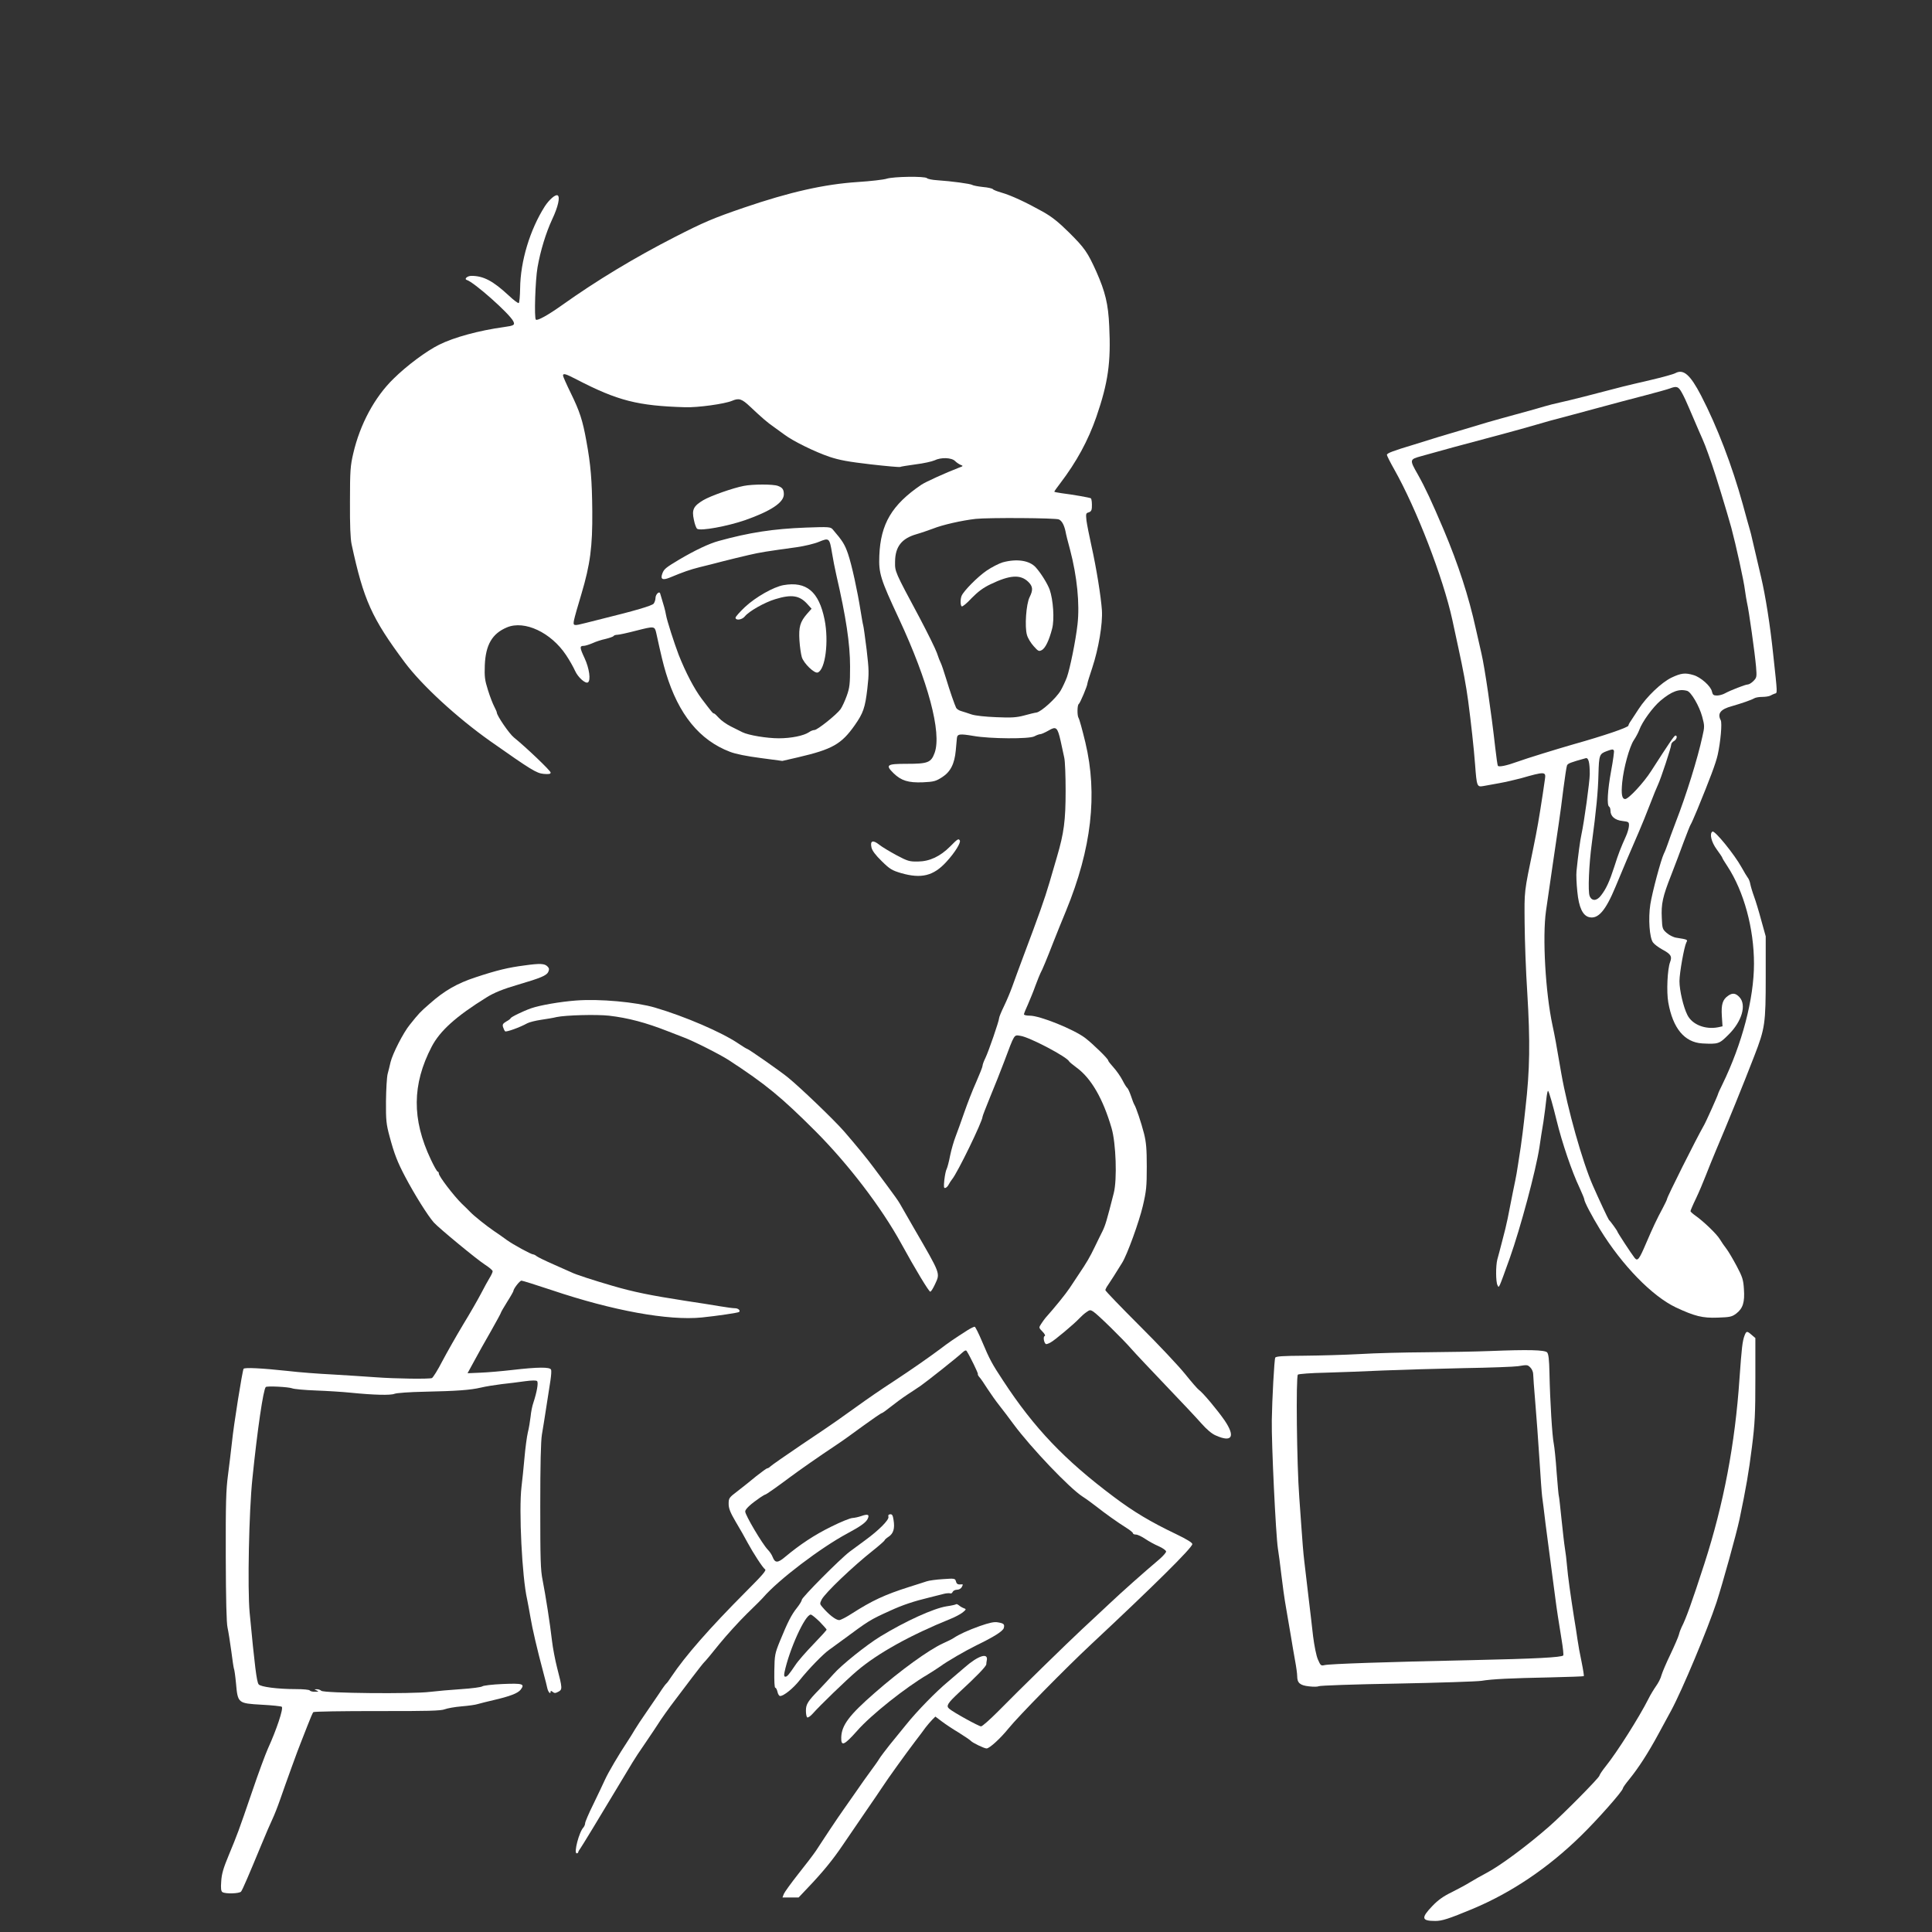<?xml version="1.0" standalone="no"?>
<!DOCTYPE svg PUBLIC "-//W3C//DTD SVG 20010904//EN"
 "http://www.w3.org/TR/2001/REC-SVG-20010904/DTD/svg10.dtd">
<svg version="1.0" xmlns="http://www.w3.org/2000/svg"
 width="1400pt" height="1400pt" viewBox="0 0 1400 1400"
 preserveAspectRatio="xMidYMid meet">

<rect x="0" y="0" width="1400" height="1400" fill="#333333" stroke="none"/>

<g transform="translate(0,1400) scale(0.1,-0.1)"
fill="#ffffff" stroke="none">
<path d="M6425 12705 c-22 -7 -116 -18 -210 -24 -242 -16 -491 -72 -825 -186
-222 -76 -292 -106 -499 -212 -295 -151 -568 -316 -818 -494 -101 -72 -180
-116 -190 -105 -13 12 -4 287 12 378 21 121 61 251 106 348 43 91 59 163 40
174 -15 10 -61 -30 -93 -79 -108 -170 -177 -398 -179 -595 -1 -55 -5 -103 -10
-106 -5 -3 -38 22 -73 55 -114 106 -183 142 -270 142 -30 0 -55 -23 -33 -30
52 -16 305 -240 336 -298 14 -28 6 -33 -67 -43 -181 -25 -362 -74 -470 -128
-91 -45 -234 -151 -330 -246 -137 -133 -243 -330 -292 -541 -21 -90 -24 -124
-24 -350 -1 -169 3 -269 12 -310 87 -403 145 -533 385 -855 125 -167 377 -399
620 -571 296 -208 334 -232 387 -237 39 -3 50 -1 50 10 0 13 -178 183 -266
254 -34 27 -124 159 -124 181 0 5 -9 24 -19 44 -10 19 -31 72 -45 118 -23 72
-26 98 -23 180 6 148 53 230 161 275 127 53 319 -37 428 -201 25 -37 54 -89
65 -114 21 -47 75 -95 93 -84 23 14 10 103 -24 176 -36 77 -37 89 -5 89 10 0
38 9 62 19 23 11 66 25 95 31 28 7 55 16 58 21 3 5 15 9 27 9 12 0 76 14 141
31 126 32 130 32 141 -16 37 -169 50 -223 71 -293 91 -299 243 -486 464 -570
41 -16 122 -32 222 -45 l157 -21 113 26 c249 58 315 95 412 233 61 87 75 126
91 264 13 113 12 136 -5 283 -11 88 -22 168 -25 177 -3 9 -11 57 -19 106 -23
145 -63 329 -91 412 -24 69 -39 93 -111 177 -16 18 -28 19 -193 13 -239 -9
-412 -36 -633 -97 -70 -19 -171 -67 -288 -136 -95 -57 -108 -67 -120 -99 -16
-42 0 -52 52 -31 101 42 147 58 218 76 41 10 118 29 170 43 52 13 136 34 185
45 86 20 126 26 350 57 55 8 127 25 160 39 73 30 76 28 94 -80 7 -44 21 -115
31 -159 71 -307 100 -501 100 -665 0 -127 -3 -153 -24 -212 -13 -36 -33 -80
-45 -97 -29 -40 -168 -151 -189 -151 -10 0 -28 -7 -40 -16 -37 -25 -128 -44
-218 -44 -87 0 -220 22 -264 44 -14 7 -51 26 -84 42 -32 16 -71 44 -87 62 -15
17 -31 32 -35 32 -8 0 -13 6 -89 106 -54 72 -116 190 -167 319 -32 84 -85 248
-92 290 -6 34 -14 63 -42 154 -6 21 -34 -6 -34 -33 0 -12 -6 -30 -13 -40 -11
-15 -137 -52 -377 -111 -30 -8 -82 -21 -115 -29 -90 -23 -94 -23 -85 22 4 20
28 105 53 187 64 215 81 343 79 600 -2 225 -11 336 -43 510 -27 150 -48 214
-113 347 -31 63 -56 120 -56 126 0 19 18 14 99 -28 297 -154 443 -191 786
-201 92 -3 287 24 341 47 49 21 70 14 130 -43 87 -82 127 -116 169 -145 22
-16 58 -42 80 -58 61 -46 219 -124 325 -160 75 -25 138 -36 300 -55 113 -13
208 -21 212 -19 4 3 55 11 113 19 58 7 119 21 137 29 46 23 123 21 149 -5 11
-11 29 -23 41 -28 19 -7 18 -9 -13 -20 -98 -38 -240 -102 -273 -124 -213 -145
-295 -283 -304 -514 -5 -128 8 -169 143 -458 211 -453 310 -824 258 -970 -26
-71 -48 -80 -203 -80 -145 0 -156 -8 -94 -69 55 -53 106 -69 211 -65 80 4 93
7 140 37 61 39 90 97 99 194 3 35 7 74 8 88 3 32 20 34 121 17 119 -21 402
-23 440 -3 17 9 36 16 44 16 8 0 34 12 59 26 56 33 65 25 88 -76 9 -41 21 -95
26 -120 6 -25 10 -133 10 -240 0 -216 -12 -307 -63 -480 -17 -58 -41 -141 -54
-185 -36 -122 -74 -229 -191 -540 -31 -82 -66 -179 -79 -215 -13 -36 -39 -99
-59 -140 -20 -41 -36 -80 -36 -88 0 -19 -76 -241 -100 -290 -11 -22 -20 -47
-20 -55 0 -8 -21 -61 -46 -118 -26 -57 -64 -156 -86 -219 -22 -63 -50 -142
-63 -175 -13 -33 -31 -95 -40 -139 -8 -43 -20 -87 -25 -97 -6 -10 -13 -46 -17
-80 -5 -51 -4 -61 8 -57 8 2 19 14 24 25 6 12 17 28 24 37 39 46 221 421 221
454 0 5 25 69 55 143 31 74 76 188 101 254 78 208 71 196 118 189 64 -8 341
-154 354 -186 2 -4 26 -24 53 -44 106 -77 192 -226 254 -439 32 -108 41 -373
16 -470 -51 -201 -61 -233 -81 -275 -10 -19 -35 -71 -56 -114 -37 -77 -58
-113 -120 -205 -16 -24 -44 -67 -63 -95 -28 -42 -107 -140 -175 -216 -7 -8
-21 -28 -31 -43 -18 -28 -18 -28 9 -56 17 -17 23 -30 16 -33 -14 -4 -3 -58 12
-58 5 0 19 5 31 12 28 14 174 137 207 173 14 15 37 36 52 46 25 18 29 18 50 5
33 -21 216 -201 274 -268 27 -31 139 -150 249 -265 110 -115 227 -239 260
-277 39 -44 76 -76 105 -88 118 -53 144 -9 64 109 -52 75 -157 201 -186 221
-10 7 -55 59 -100 115 -45 56 -193 214 -330 350 -136 136 -248 252 -248 258 0
5 8 22 19 37 17 24 61 94 103 162 37 60 122 295 149 409 26 110 29 143 29 286
0 129 -4 177 -20 241 -21 82 -58 191 -70 209 -4 6 -15 34 -24 62 -10 29 -22
55 -27 59 -5 3 -21 28 -35 56 -14 27 -43 69 -65 93 -21 23 -39 46 -39 51 0 12
-111 120 -167 163 -82 62 -327 161 -400 161 -24 0 -43 4 -43 10 0 5 13 38 29
72 15 35 40 95 54 135 15 40 31 80 36 90 12 20 50 112 93 223 33 84 54 135 93
230 185 451 230 843 140 1220 -21 87 -43 169 -50 179 -10 17 -9 93 2 99 10 7
63 132 63 150 0 5 16 56 35 113 46 139 76 318 70 416 -7 101 -40 307 -76 468
-16 72 -32 154 -36 183 -5 49 -4 54 16 59 14 4 22 14 23 32 2 34 -1 64 -7 70
-6 5 -131 27 -212 37 -29 4 -53 9 -53 11 0 3 19 30 43 61 118 155 202 309 262
482 85 247 106 395 93 656 -7 162 -29 250 -94 397 -63 139 -84 170 -198 283
-76 75 -123 113 -191 151 -120 67 -227 117 -297 137 -31 9 -60 20 -63 25 -3 5
-36 13 -73 16 -37 4 -71 11 -77 15 -11 8 -148 27 -254 34 -35 2 -68 9 -74 15
-15 15 -241 12 -292 -4z m1248 -2469 c22 -10 38 -40 48 -86 3 -19 18 -79 33
-133 51 -194 71 -393 54 -542 -13 -117 -55 -322 -77 -383 -11 -29 -31 -72 -45
-96 -33 -56 -139 -152 -174 -159 -15 -2 -56 -12 -92 -22 -53 -14 -90 -17 -200
-12 -80 3 -153 11 -180 20 -25 9 -58 19 -74 24 -16 4 -32 15 -37 23 -12 25
-45 119 -74 215 -15 50 -32 99 -37 109 -6 11 -19 44 -29 75 -11 31 -68 146
-126 256 -180 336 -178 331 -177 405 1 108 47 168 155 199 35 10 89 29 119 40
69 28 212 60 310 71 93 10 579 7 603 -4z"/>
<path d="M7266 9925 c-27 -8 -80 -35 -118 -61 -64 -44 -165 -146 -180 -182
-10 -25 -9 -70 1 -76 5 -4 38 23 72 60 46 47 84 75 136 100 141 68 217 73 274
18 34 -33 36 -59 10 -111 -25 -49 -37 -216 -19 -275 6 -22 28 -58 48 -80 33
-37 38 -40 59 -29 26 14 53 70 75 155 18 67 8 210 -18 284 -16 43 -63 119
-100 160 -45 51 -138 65 -240 37z"/>
<path d="M12140 11296 c-14 -8 -95 -30 -180 -50 -85 -20 -173 -40 -195 -46
-208 -55 -402 -104 -459 -116 -37 -8 -89 -21 -115 -29 -25 -8 -107 -31 -181
-51 -74 -20 -178 -49 -230 -64 -52 -16 -129 -39 -170 -51 -41 -12 -124 -37
-185 -55 -60 -19 -141 -44 -180 -56 -150 -45 -195 -62 -195 -74 0 -6 24 -54
53 -105 162 -287 355 -787 421 -1090 7 -35 27 -127 44 -204 34 -156 56 -273
71 -385 21 -160 41 -340 50 -460 12 -160 14 -164 60 -156 20 4 72 13 116 21
44 8 114 24 155 35 175 50 184 50 175 -7 -3 -21 -10 -67 -15 -103 -29 -190
-41 -258 -68 -390 -69 -334 -66 -309 -64 -550 1 -124 9 -349 19 -500 22 -361
19 -561 -13 -840 -13 -124 -29 -250 -34 -280 -5 -30 -14 -89 -20 -130 -6 -41
-15 -93 -20 -115 -8 -37 -23 -112 -55 -275 -7 -36 -25 -110 -40 -165 -14 -55
-30 -115 -35 -132 -12 -49 -11 -162 1 -185 12 -23 5 -39 90 197 76 214 188
631 214 800 7 50 20 133 29 185 8 52 17 126 21 163 4 38 10 66 13 62 7 -6 35
-104 62 -215 39 -160 111 -372 166 -487 18 -40 34 -77 34 -83 0 -18 55 -122
115 -220 160 -260 378 -483 549 -564 137 -64 193 -78 303 -74 90 3 103 6 135
30 48 37 62 82 55 178 -4 66 -11 88 -52 165 -26 49 -59 105 -74 125 -15 19
-37 51 -49 71 -23 38 -117 128 -175 169 -20 14 -37 29 -37 34 0 4 17 45 39 90
21 44 53 119 71 166 18 47 52 130 75 185 81 190 197 475 278 685 77 199 82
233 82 570 l0 295 -32 115 c-17 64 -41 143 -53 175 -12 33 -24 74 -27 90 -3
17 -11 37 -18 45 -6 8 -27 42 -45 75 -52 94 -195 270 -211 259 -23 -14 -8 -76
31 -129 22 -30 40 -57 40 -60 0 -3 17 -32 38 -63 119 -182 192 -450 192 -705
0 -255 -86 -581 -229 -875 -17 -34 -31 -65 -31 -68 0 -7 -88 -204 -103 -229
-56 -98 -267 -519 -267 -533 0 -4 -13 -32 -29 -62 -47 -87 -75 -148 -121 -255
-52 -122 -63 -137 -85 -110 -23 29 -125 185 -125 191 0 5 -50 75 -61 84 -5 5
-70 143 -117 250 -75 171 -183 554 -228 810 -39 228 -47 271 -64 350 -51 237
-74 640 -47 830 26 178 75 519 92 630 9 58 24 173 34 255 11 83 22 158 26 168
6 15 24 22 136 53 20 5 29 -32 29 -115 0 -54 -41 -350 -60 -436 -9 -39 -25
-156 -36 -267 -3 -26 0 -93 6 -150 11 -114 39 -172 85 -184 66 -16 120 47 192
221 46 112 117 279 170 400 19 44 55 132 79 195 24 63 51 129 59 145 21 45 95
269 95 288 0 9 9 21 20 27 20 11 28 40 11 40 -9 0 -46 -55 -176 -257 -54 -85
-164 -203 -188 -203 -24 0 -30 35 -22 119 10 105 52 258 84 307 15 22 33 56
40 75 20 57 98 165 154 212 80 67 134 87 192 71 29 -7 89 -110 110 -188 17
-64 18 -71 1 -144 -34 -158 -118 -427 -192 -617 -25 -66 -52 -139 -59 -161 -8
-23 -20 -55 -28 -70 -21 -43 -84 -278 -98 -367 -16 -103 -6 -242 19 -276 10
-14 40 -36 67 -51 63 -34 73 -50 57 -92 -19 -50 -27 -214 -13 -292 33 -187
117 -289 246 -297 117 -6 123 -4 191 64 97 96 131 215 79 271 -28 30 -51 33
-83 10 -39 -27 -50 -62 -45 -145 l5 -76 -32 -7 c-93 -18 -187 19 -222 88 -29
56 -58 179 -58 246 0 60 34 250 50 281 11 20 10 21 -73 34 -21 3 -52 19 -70
35 -30 26 -32 33 -35 108 -5 102 6 154 68 311 27 69 68 178 91 241 24 63 46
120 50 125 5 6 26 56 49 110 91 222 133 333 147 395 21 95 33 231 22 251 -26
49 -1 80 81 102 69 20 140 44 162 57 10 6 36 10 58 10 22 0 48 4 58 9 9 5 24
12 33 15 19 5 20 -8 -12 286 -22 211 -56 425 -88 560 -29 123 -49 208 -62 265
-6 28 -15 64 -20 80 -5 17 -28 98 -50 180 -78 282 -186 564 -302 788 -79 152
-128 195 -187 163z m47 -141 c13 -22 37 -74 54 -115 17 -41 49 -115 70 -163
41 -92 47 -106 96 -247 27 -77 104 -329 139 -455 32 -119 91 -385 99 -455 4
-30 11 -71 15 -90 12 -47 57 -366 65 -462 6 -74 5 -78 -19 -103 -14 -14 -32
-25 -41 -25 -17 0 -125 -42 -167 -65 -14 -8 -40 -15 -56 -15 -26 0 -31 5 -37
30 -8 38 -81 103 -133 118 -60 18 -89 15 -159 -18 -73 -35 -181 -138 -239
-228 -20 -31 -45 -69 -55 -84 -11 -15 -19 -31 -19 -36 0 -13 -176 -73 -400
-136 -125 -36 -336 -101 -405 -126 -77 -28 -134 -40 -141 -29 -3 5 -11 64 -19
132 -28 251 -76 580 -100 682 -8 33 -26 114 -41 180 -51 233 -127 466 -232
715 -88 207 -133 304 -188 402 -61 107 -60 109 23 132 27 7 75 21 108 30 56
16 121 34 485 131 74 20 187 51 251 70 64 19 133 38 155 43 21 6 140 37 264
71 124 34 288 77 365 97 77 20 156 42 175 49 50 19 62 15 87 -30z m-492 -2594
c3 -5 -6 -71 -20 -146 -26 -142 -32 -249 -15 -260 6 -3 10 -17 10 -29 0 -41
32 -69 86 -75 47 -6 49 -7 48 -36 -1 -17 -11 -51 -22 -75 -38 -85 -54 -125
-84 -220 -34 -105 -58 -159 -95 -207 -31 -43 -69 -45 -84 -5 -13 32 -5 228 16
382 32 238 45 372 48 498 4 143 7 149 60 169 41 15 45 15 52 4z"/>
<path d="M5390 10479 c-79 -15 -240 -72 -293 -103 -72 -43 -85 -69 -69 -142 6
-32 17 -61 24 -66 26 -17 217 18 348 63 187 66 280 128 280 187 0 35 -10 49
-43 61 -33 13 -182 13 -247 0z"/>
<path d="M5678 9760 c-73 -13 -203 -87 -280 -159 -37 -35 -68 -70 -68 -77 0
-22 47 -16 67 9 30 38 144 102 220 125 120 37 178 28 236 -38 l28 -31 -32 -36
c-51 -59 -62 -95 -56 -193 3 -47 11 -101 17 -121 13 -45 92 -122 116 -112 55
21 81 226 49 384 -41 202 -131 278 -297 249z"/>
<path d="M6885 7866 c-72 -72 -148 -108 -233 -109 -62 -1 -75 3 -156 46 -48
26 -105 60 -125 76 -46 37 -67 29 -56 -20 5 -23 29 -55 74 -99 59 -58 74 -67
141 -87 147 -42 235 -20 328 82 60 65 107 140 97 155 -9 15 -16 11 -70 -44z"/>
<path d="M3800 7004 c-117 -15 -200 -35 -354 -86 -134 -44 -226 -97 -332 -191
-70 -61 -76 -67 -144 -152 -47 -57 -125 -210 -140 -272 -5 -24 -15 -62 -21
-85 -6 -24 -11 -113 -12 -198 -1 -138 2 -166 26 -255 34 -127 57 -186 114
-294 67 -127 164 -282 207 -330 36 -40 312 -268 370 -305 31 -20 56 -41 56
-48 0 -7 -10 -29 -22 -48 -12 -19 -40 -71 -63 -115 -23 -44 -81 -145 -130
-225 -48 -80 -115 -198 -149 -262 -33 -65 -68 -120 -76 -124 -22 -8 -264 -5
-410 6 -69 5 -208 14 -310 20 -102 5 -246 16 -320 25 -195 21 -318 27 -325 16
-9 -16 -72 -409 -84 -531 -7 -63 -20 -171 -29 -240 -14 -104 -17 -202 -16
-590 1 -310 5 -482 13 -515 6 -27 18 -103 27 -169 8 -65 17 -122 19 -127 3 -4
10 -52 15 -105 13 -147 14 -147 186 -157 76 -4 142 -11 146 -15 13 -13 -38
-166 -101 -304 -17 -38 -68 -175 -112 -305 -103 -301 -108 -313 -170 -463 -41
-98 -53 -140 -56 -194 -4 -50 -1 -71 9 -77 21 -14 124 -11 135 4 11 14 58 124
144 332 34 83 72 170 84 195 12 25 37 88 55 140 38 110 133 373 149 410 5 14
27 68 47 120 20 52 40 99 44 103 4 5 213 8 464 8 365 -1 463 2 489 13 18 7 73
17 121 21 48 4 102 11 119 17 18 5 68 18 112 28 121 28 178 50 198 76 32 42
16 47 -131 41 -73 -3 -140 -11 -147 -17 -8 -6 -76 -15 -152 -20 -76 -5 -178
-14 -228 -20 -125 -16 -769 -10 -787 8 -6 6 -21 12 -32 11 -21 0 -21 0 -1 -9
17 -7 15 -9 -12 -9 -17 -1 -35 4 -38 9 -3 6 -48 10 -98 10 -134 0 -260 16
-273 35 -14 19 -28 131 -65 520 -16 174 -5 732 20 970 36 353 79 647 97 664 9
9 162 1 190 -9 14 -6 91 -13 172 -16 81 -3 194 -10 252 -16 170 -17 290 -20
319 -8 15 6 110 13 216 15 236 5 333 12 410 30 33 8 101 19 150 25 50 5 125
15 169 21 52 7 82 7 88 1 11 -11 -2 -81 -27 -157 -8 -22 -17 -67 -20 -100 -4
-33 -12 -85 -20 -115 -7 -30 -18 -111 -24 -180 -6 -69 -16 -165 -22 -215 -20
-166 4 -655 41 -815 5 -25 16 -83 24 -130 13 -79 48 -230 96 -410 11 -41 23
-87 26 -103 6 -28 24 -48 24 -26 0 8 4 8 15 -1 13 -11 20 -10 41 1 30 16 30
24 -9 174 -14 55 -31 143 -37 195 -14 124 -47 333 -68 440 -15 73 -17 151 -17
535 0 302 4 473 12 520 7 39 21 129 32 200 11 72 24 158 30 193 5 35 8 69 4
77 -7 20 -97 19 -278 -2 -77 -9 -182 -18 -234 -20 l-93 -4 48 88 c26 48 80
146 121 216 40 71 73 131 73 135 0 3 20 38 45 78 25 39 45 75 45 78 0 16 46
76 59 76 7 0 106 -31 220 -69 442 -149 845 -222 1086 -198 109 11 265 34 271
40 11 11 -7 27 -30 27 -13 0 -61 6 -107 14 -46 8 -160 26 -254 40 -252 39
-374 64 -525 108 -138 40 -270 83 -299 98 -9 4 -65 29 -126 56 -60 26 -117 54
-126 61 -8 7 -20 13 -25 13 -15 0 -145 71 -191 104 -23 17 -65 47 -94 66 -53
36 -143 108 -169 135 -8 9 -37 37 -64 63 -58 57 -166 198 -166 218 0 8 -4 14
-8 14 -5 0 -27 39 -50 88 -138 291 -136 544 6 817 60 115 176 220 397 357 54
34 120 61 230 93 163 48 206 66 218 92 8 19 7 27 -6 40 -21 21 -52 23 -167 7z"/>
<path d="M4175 6750 c-117 -9 -261 -34 -325 -56 -58 -20 -150 -65 -150 -73 0
-3 -14 -14 -31 -23 -25 -15 -29 -22 -24 -40 4 -13 11 -27 15 -31 7 -8 107 28
161 58 15 8 59 19 99 25 39 6 91 14 113 20 67 14 287 20 380 10 138 -16 267
-50 427 -113 41 -16 91 -35 111 -43 69 -25 265 -124 330 -166 268 -175 380
-267 630 -517 238 -239 477 -552 619 -811 103 -188 201 -350 211 -350 6 0 21
25 35 55 37 81 43 67 -152 403 -49 85 -96 166 -104 181 -8 15 -47 70 -86 122
-38 52 -86 115 -105 141 -41 56 -121 154 -211 258 -72 83 -318 319 -409 393
-62 50 -287 207 -296 207 -3 0 -31 17 -62 38 -121 82 -388 197 -606 261 -137
40 -401 64 -570 51z"/>
<path d="M7013 4362 c-108 -69 -139 -91 -201 -138 -73 -55 -211 -151 -325
-226 -109 -71 -189 -126 -289 -198 -50 -36 -109 -78 -132 -94 -23 -17 -137
-94 -255 -173 -117 -79 -220 -151 -228 -159 -8 -8 -18 -14 -23 -14 -5 0 -41
-26 -80 -57 -38 -32 -99 -80 -135 -108 -62 -47 -65 -51 -65 -92 0 -33 11 -62
51 -130 29 -48 68 -117 87 -153 40 -74 110 -182 126 -192 11 -7 -17 -40 -140
-163 -263 -264 -438 -464 -539 -615 -16 -25 -33 -48 -38 -51 -4 -3 -27 -34
-50 -70 -24 -35 -67 -99 -97 -142 -30 -43 -66 -97 -80 -121 -14 -24 -37 -61
-51 -82 -65 -98 -141 -227 -165 -280 -15 -33 -53 -113 -85 -179 -33 -66 -59
-128 -59 -137 0 -9 -6 -23 -12 -30 -32 -33 -72 -188 -49 -188 6 0 11 4 11 8 0
4 7 17 15 27 12 17 100 160 379 625 11 19 54 85 96 145 41 61 80 118 85 127
22 36 86 126 130 183 25 33 80 105 121 160 42 55 81 105 87 110 7 6 56 64 109
131 54 66 144 165 200 220 57 55 111 109 120 120 109 126 414 358 608 462 97
52 136 80 148 107 14 30 1 36 -47 19 -20 -7 -48 -13 -63 -14 -16 0 -85 -28
-155 -63 -120 -59 -225 -128 -335 -220 -52 -44 -72 -44 -89 0 -6 16 -21 39
-35 53 -41 43 -164 251 -164 277 0 17 38 53 108 101 18 12 35 22 38 22 6 0 91
60 179 126 73 54 207 148 332 231 40 26 129 90 198 141 69 50 130 92 135 92 4
0 32 20 62 44 30 24 85 65 123 90 39 25 81 54 95 63 45 31 264 205 296 235 25
23 34 27 40 16 24 -38 84 -161 80 -165 -2 -3 2 -12 10 -21 9 -9 35 -47 59 -85
24 -37 63 -92 87 -122 24 -30 70 -91 103 -136 126 -170 406 -464 500 -524 28
-18 73 -51 101 -73 62 -49 153 -114 217 -154 26 -16 47 -34 47 -39 0 -5 9 -9
21 -9 12 0 42 -14 67 -31 25 -17 70 -42 99 -54 29 -13 53 -30 53 -38 0 -8 -23
-34 -51 -58 -118 -100 -261 -227 -362 -322 -60 -56 -147 -138 -195 -182 -100
-93 -460 -444 -612 -599 -58 -58 -112 -106 -121 -106 -16 0 -203 103 -231 128
-24 20 -11 40 70 116 126 116 199 191 199 206 0 8 2 20 3 25 15 63 -61 39
-161 -49 -26 -23 -79 -68 -118 -101 -87 -72 -225 -213 -306 -314 -33 -40 -86
-106 -118 -145 -31 -39 -65 -84 -75 -100 -9 -16 -38 -56 -63 -90 -25 -34 -73
-101 -107 -151 -34 -49 -75 -108 -91 -130 -16 -22 -60 -87 -98 -144 -37 -57
-83 -125 -100 -152 -18 -27 -76 -103 -128 -168 -52 -66 -99 -131 -105 -145
l-10 -26 59 0 58 0 69 73 c107 112 181 203 251 307 35 52 109 160 164 240 55
80 112 163 126 185 35 54 163 232 232 323 31 40 66 87 78 104 13 17 34 41 47
55 l24 24 45 -34 c25 -19 80 -56 124 -82 43 -27 83 -54 88 -60 12 -14 97 -55
114 -55 21 0 100 72 159 145 71 88 412 435 597 608 458 428 735 702 735 728 0
10 -40 35 -117 72 -184 88 -307 161 -453 271 -355 266 -576 497 -801 841 -81
123 -97 152 -153 285 -24 57 -48 105 -53 106 -4 1 -27 -10 -50 -24z"/>
<path d="M12642 4323 c-16 -42 -21 -89 -37 -313 -32 -474 -115 -909 -254
-1340 -92 -284 -134 -400 -165 -460 -7 -14 -16 -38 -20 -55 -4 -16 -32 -81
-61 -142 -30 -62 -59 -130 -65 -151 -5 -22 -23 -57 -39 -79 -16 -23 -42 -65
-56 -94 -66 -131 -227 -386 -310 -489 -24 -30 -44 -60 -45 -67 0 -14 -266
-283 -365 -369 -161 -141 -357 -286 -455 -337 -36 -19 -87 -48 -115 -65 -27
-17 -88 -50 -134 -73 -62 -30 -100 -57 -143 -102 -82 -86 -77 -107 23 -107 48
0 96 15 269 87 280 117 546 295 786 530 119 116 304 325 304 344 0 5 20 34 45
64 69 85 136 189 210 325 37 69 80 148 95 175 81 150 263 586 329 785 46 143
142 489 166 600 48 230 67 340 90 523 22 174 25 242 25 497 l0 294 -27 23
c-33 29 -38 29 -51 -4z"/>
<path d="M10800 4210 c-102 -4 -311 -8 -465 -9 -154 -1 -370 -6 -480 -13 -110
-6 -291 -11 -403 -12 -155 -1 -205 -4 -211 -14 -7 -11 -23 -307 -25 -452 -3
-168 29 -832 44 -930 6 -36 17 -121 25 -190 8 -69 23 -179 35 -245 11 -66 27
-158 35 -205 7 -47 21 -123 29 -170 9 -47 16 -99 16 -116 0 -49 20 -67 86 -74
33 -4 64 -3 70 1 6 5 260 14 565 19 305 6 581 15 614 20 79 13 207 19 499 25
132 3 241 7 243 9 2 2 -5 48 -16 102 -12 55 -25 128 -30 164 -5 36 -16 108
-25 160 -25 159 -45 301 -51 375 -3 39 -10 95 -15 125 -5 30 -16 127 -25 214
-9 87 -17 162 -19 165 -2 3 -9 80 -16 171 -6 91 -16 185 -21 210 -11 51 -27
309 -31 510 -2 100 -7 139 -17 150 -17 18 -138 21 -411 10z m290 -120 c11 -11
20 -32 20 -47 0 -16 7 -107 15 -203 8 -96 22 -281 30 -410 8 -129 17 -253 20
-275 3 -22 15 -112 25 -200 11 -88 29 -225 40 -305 11 -80 24 -179 29 -220 12
-95 25 -176 47 -312 10 -59 15 -110 12 -114 -15 -14 -200 -24 -663 -34 -618
-13 -1031 -27 -1067 -36 -26 -6 -29 -3 -48 41 -12 27 -26 99 -35 169 -7 66
-23 198 -34 291 -11 94 -24 208 -30 255 -6 47 -15 159 -21 250 -6 91 -13 185
-15 210 -18 237 -25 874 -10 889 6 5 96 12 200 14 105 3 294 10 420 16 127 5
388 13 580 17 193 3 370 10 395 14 68 11 69 11 90 -10z"/>
<path d="M6438 3008 c5 -22 -71 -98 -167 -168 -34 -25 -86 -63 -114 -84 -70
-53 -347 -332 -347 -349 0 -8 -16 -34 -35 -58 -40 -50 -67 -103 -123 -240 -37
-91 -39 -102 -41 -217 -1 -72 1 -122 7 -122 5 0 12 -13 16 -30 3 -16 12 -30
19 -30 26 0 95 55 142 115 63 79 171 191 215 221 19 14 61 44 92 67 195 144
200 148 348 215 91 42 173 69 285 96 39 10 85 21 103 26 19 5 40 6 47 4 7 -3
15 2 18 10 4 9 18 16 31 16 15 0 30 8 36 21 9 16 8 20 -2 18 -27 -3 -36 2 -41
22 -6 21 -10 22 -94 16 -48 -3 -101 -10 -118 -16 -16 -5 -73 -24 -125 -40
-180 -57 -271 -100 -418 -194 -40 -26 -81 -47 -91 -47 -25 0 -77 41 -124 97
-17 20 -17 23 -3 52 25 48 225 239 369 353 48 38 87 73 87 76 0 4 13 16 30 27
34 23 45 59 35 120 -5 34 -10 43 -24 42 -12 -1 -17 -7 -13 -19z m-499 -759
c28 -29 51 -55 51 -58 0 -4 -43 -51 -96 -106 -53 -55 -112 -122 -130 -150 -48
-71 -60 -85 -73 -85 -9 0 -11 10 -6 33 34 163 149 417 190 417 7 0 35 -23 64
-51z"/>
<path d="M6928 2375 c-3 -3 -34 -10 -69 -15 -94 -15 -297 -107 -479 -218 -100
-61 -284 -208 -341 -274 -26 -29 -71 -78 -100 -108 -85 -87 -99 -109 -99 -156
0 -24 4 -46 10 -49 5 -3 23 9 39 27 50 57 242 243 321 310 150 128 388 260
680 378 30 12 68 32 85 45 27 22 28 25 10 31 -11 4 -27 13 -36 21 -9 7 -18 11
-21 8z"/>
<path d="M7100 2217 c-86 -31 -148 -59 -190 -87 -8 -6 -44 -24 -80 -40 -103
-48 -305 -194 -490 -356 -186 -162 -241 -235 -244 -323 -2 -69 20 -60 116 48
100 114 349 312 509 406 28 17 70 44 93 60 50 37 180 112 261 152 126 61 193
103 199 126 7 27 0 34 -44 41 -25 5 -61 -3 -130 -27z"/>
</g>
</svg>
